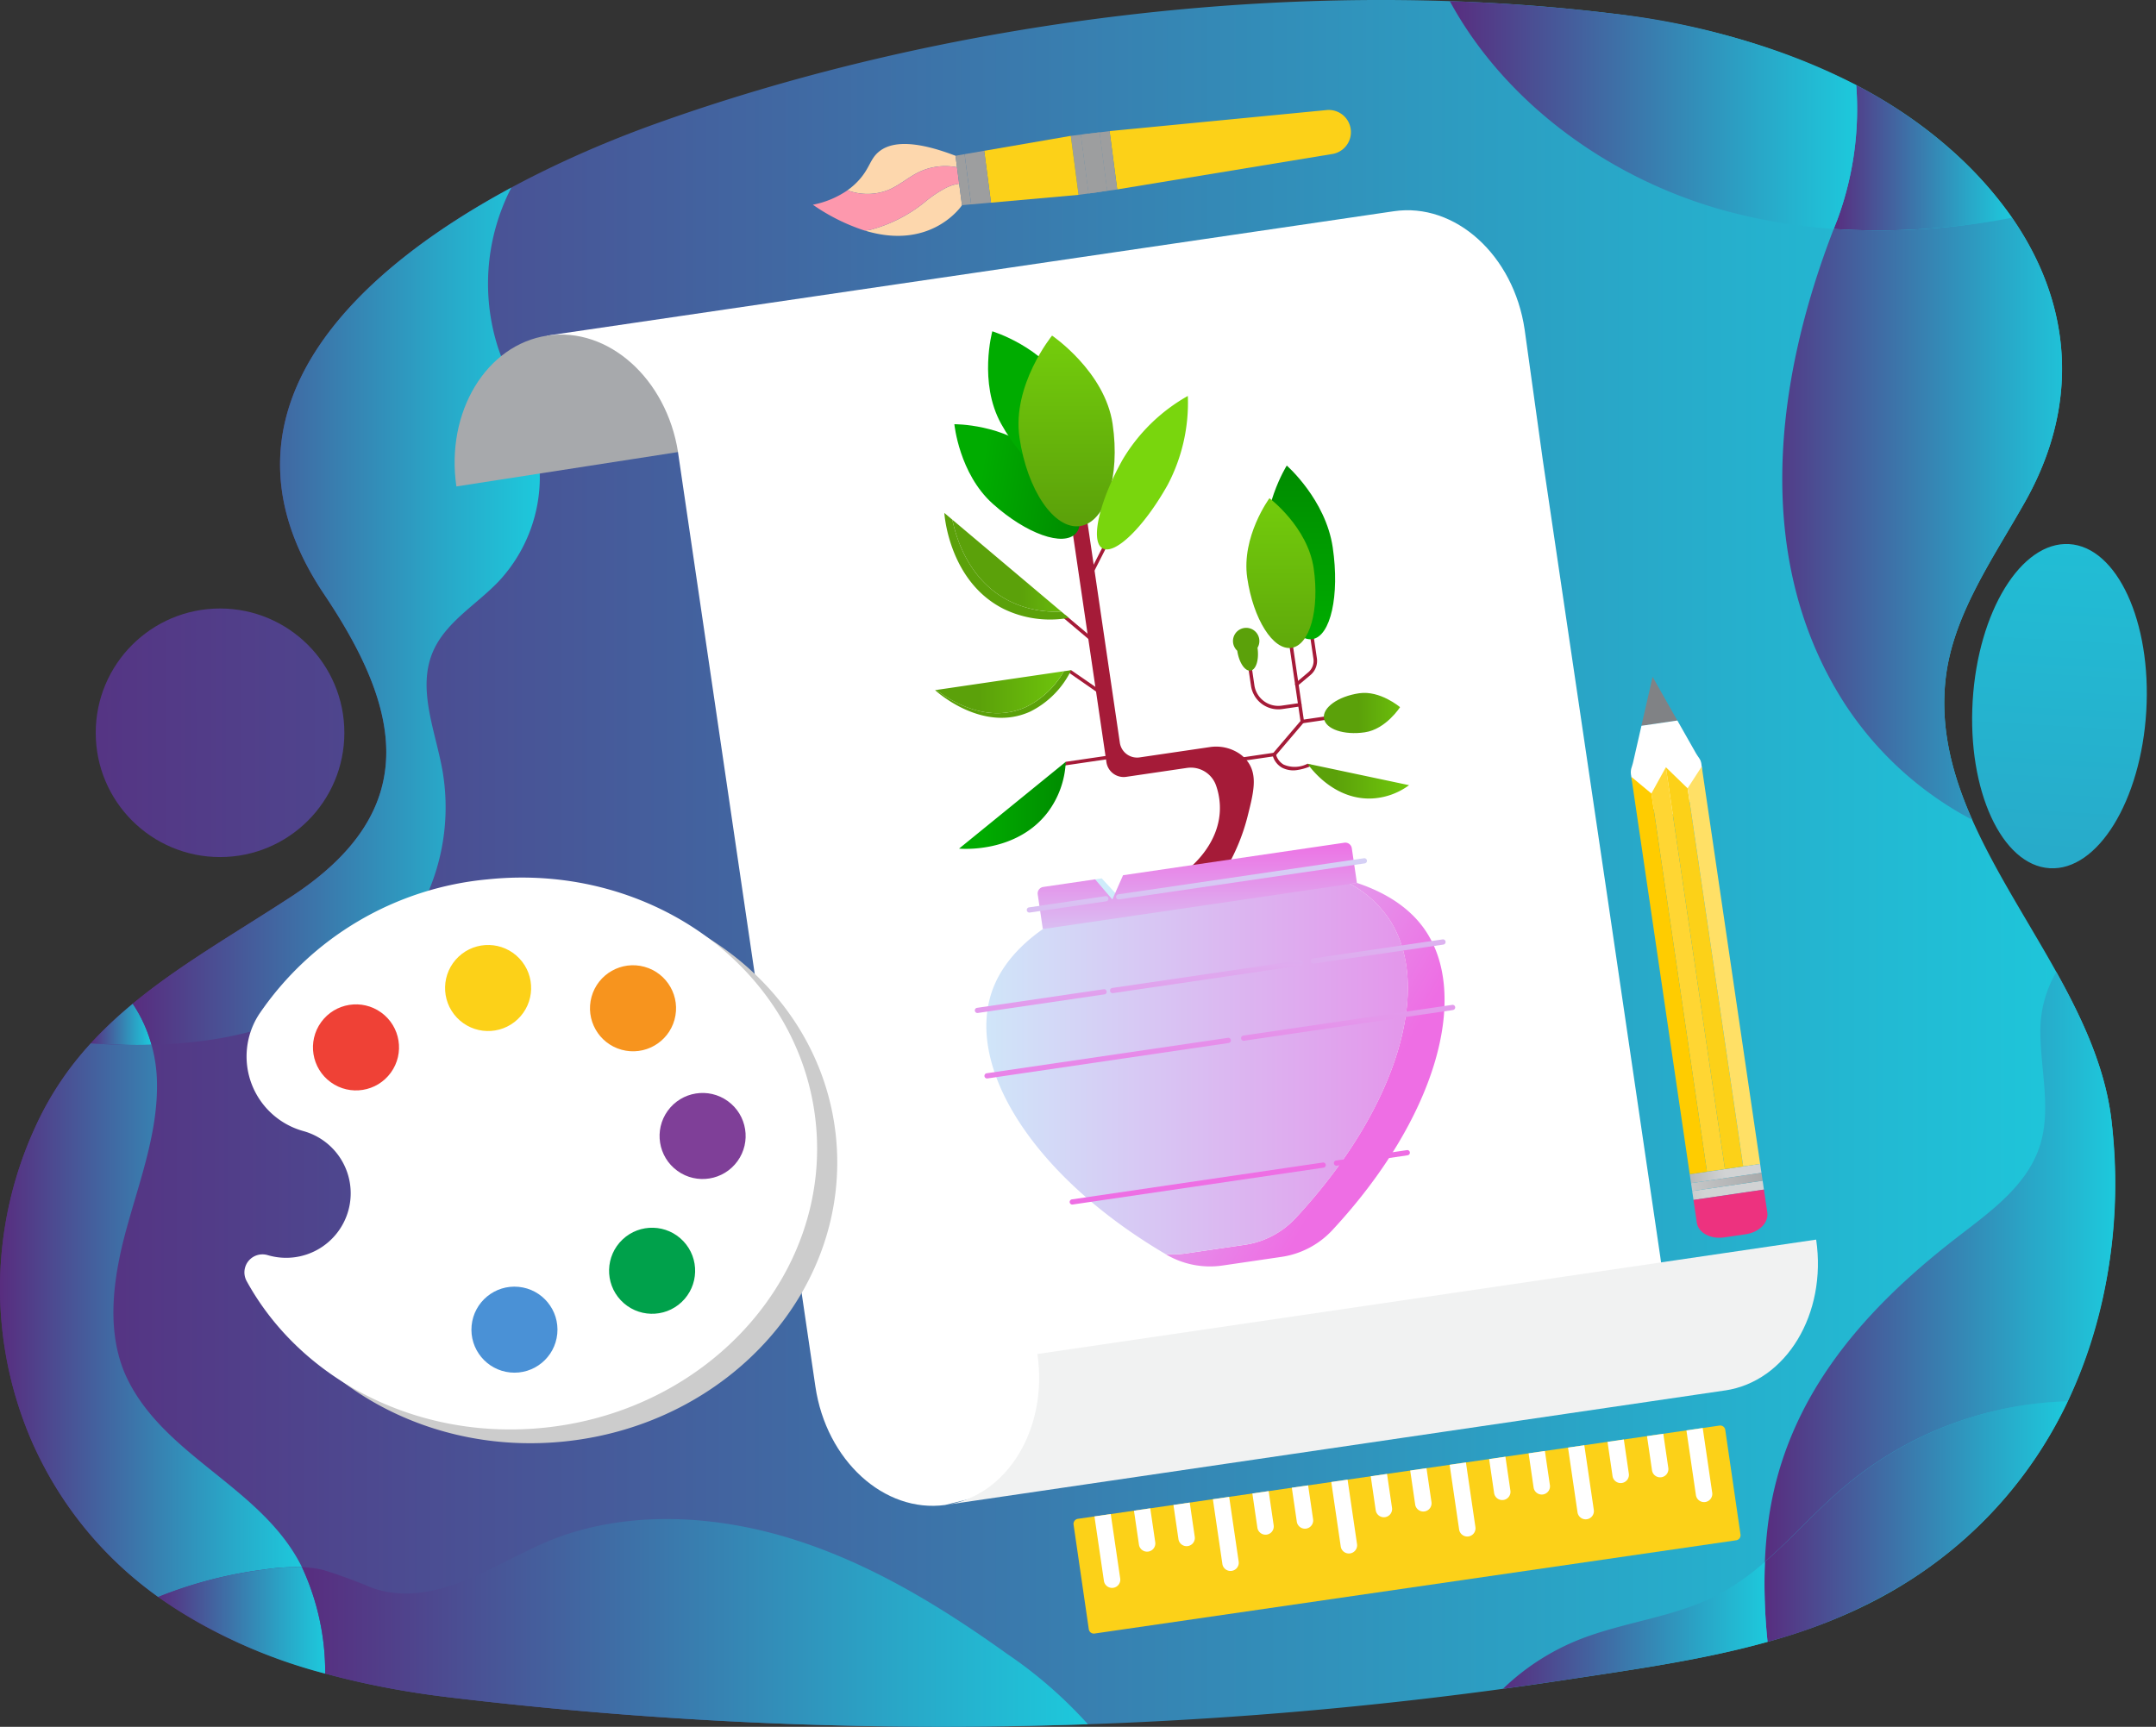 <svg xmlns="http://www.w3.org/2000/svg" xmlns:xlink="http://www.w3.org/1999/xlink" width="250" height="200.28" viewBox="0 0 250 200.28"><rect x="0" y="0" width="250" height="200.28" fill="#333333" stroke="none"/><defs><style>.a{fill:url(#a);}.b{fill:url(#b);}.c{fill:url(#c);}.d{fill:#fff;}.e{fill:url(#o);}.f{fill:#f1f2f2;}.g{fill:#a51b38;}.h{fill:url(#p);}.i{fill:url(#q);}.j{fill:url(#r);}.k{fill:url(#s);}.l{fill:url(#t);}.m{fill:url(#u);}.n{fill:url(#v);}.o{fill:url(#w);}.p{fill:url(#x);}.q{fill:url(#y);}.r{fill:url(#z);}.s{fill:url(#aa);}.t{fill:url(#ab);}.u{fill:url(#ac);}.v{fill:url(#ad);}.w{fill:url(#ae);}.x{fill:url(#af);}.y{fill:url(#ag);}.z{fill:url(#ah);}.aa{fill:url(#ai);}.ab{fill:url(#aj);}.ac{fill:url(#ak);}.ad{fill:url(#al);}.ae{fill:url(#am);}.af{fill:url(#an);}.ag{fill:url(#ao);}.ah{fill:url(#ap);}.ai{fill:url(#aq);}.aj{fill:url(#ar);}.ak{fill:#4a91d6;}.al{fill:#00a14b;}.am{fill:#7f3f98;}.an{fill:#f7941e;}.ao{fill:#fcd118;}.ap{fill:#ef4136;}.aq{fill:#808285;}.ar{fill:url(#as);}.as{fill:url(#at);}.at{fill:url(#au);}.au{fill:url(#av);}.av{fill:#ffd633;}.aw{fill:#fc0;}.ax{fill:#ffe066;}.ay{fill:url(#aw);}.az{fill:url(#ax);}.ba{fill:url(#ay);}.bb{fill:url(#az);}.bc{fill:url(#ba);}.bd{fill:url(#bb);}.be{fill:url(#bc);}.bf{fill:url(#bd);}.bg{fill:url(#be);}.bh{fill:url(#bf);}.bi{fill:url(#bg);}</style><linearGradient id="a" y1="0.5" x2="1" y2="0.5" gradientUnits="objectBoundingBox"><stop offset="0" stop-color="#582d7f"/><stop offset="0.212" stop-color="#4a5094"/><stop offset="0.754" stop-color="#29a6c7"/><stop offset="1" stop-color="#1dc9dc"/></linearGradient><linearGradient id="b" x1="-0.458" y1="0.5" x2="9.356" y2="0.5" xlink:href="#a"/><linearGradient id="c" x1="-5.885" y1="0.701" x2="1.627" y2="0.701" xlink:href="#a"/><linearGradient id="o" x1="24.205" y1="-11.437" x2="26.005" y2="-11.09" gradientUnits="objectBoundingBox"><stop offset="0" stop-color="#a7a9ac"/><stop offset="0.833" stop-color="#fff"/></linearGradient><linearGradient id="p" x1="0.849" y1="-0.102" x2="1.725" y2="-0.324" gradientUnits="objectBoundingBox"><stop offset="0" stop-color="#5ba10a"/><stop offset="1" stop-color="#79d60d"/></linearGradient><linearGradient id="q" x1="0.619" y1="-0.229" x2="1.486" y2="-0.229" xlink:href="#p"/><linearGradient id="r" x1="1.334" y1="0.977" x2="1.334" y2="-0.318" gradientUnits="objectBoundingBox"><stop offset="0" stop-color="#00ac00"/><stop offset="1" stop-color="#008100"/></linearGradient><linearGradient id="s" x1="1.306" y1="1.223" x2="1.306" y2="-0.276" xlink:href="#p"/><linearGradient id="t" x1="2.173" y1="-0.271" x2="3.15" y2="-0.271" xlink:href="#p"/><linearGradient id="u" x1="0.454" y1="0.075" x2="1.464" y2="0.075" xlink:href="#p"/><linearGradient id="v" x1="0.279" y1="-0.165" x2="1.289" y2="-0.039" xlink:href="#r"/><linearGradient id="w" x1="0.893" y1="0.091" x2="1.78" y2="0.091" xlink:href="#r"/><linearGradient id="x" x1="1.317" y1="0.986" x2="1.317" y2="-0.204" xlink:href="#p"/><linearGradient id="y" x1="0.883" y1="-1.018" x2="0.598" y2="-1.982" xlink:href="#p"/><linearGradient id="z" x1="0.335" y1="-1.036" x2="1.346" y2="-1.036" xlink:href="#p"/><linearGradient id="aa" x1="0.183" y1="-0.276" x2="1.29" y2="-0.276" xlink:href="#r"/><linearGradient id="ab" x1="0.277" y1="-0.094" x2="1.236" y2="-0.094" xlink:href="#p"/><linearGradient id="ac" x1="3.534" y1="-0.29" x2="2.183" y2="0.019" xlink:href="#p"/><linearGradient id="ad" x1="0.137" y1="-0.504" x2="1.403" y2="-1.707" gradientUnits="objectBoundingBox"><stop offset="0" stop-color="#ceecfa"/><stop offset="1" stop-color="#ee6ee4"/></linearGradient><linearGradient id="ae" x1="-0.321" y1="-0.066" x2="0.642" y2="0.635" xlink:href="#ad"/><linearGradient id="af" x1="-0.039" y1="0.389" x2="1.405" y2="0.389" xlink:href="#ad"/><linearGradient id="ag" x1="0.5" y1="-6.393" x2="0.5" y2="7.971" xlink:href="#ad"/><linearGradient id="ah" x1="0.491" y1="-5.374" x2="0.491" y2="5.26" xlink:href="#ad"/><linearGradient id="ai" x1="0.473" y1="-8.605" x2="0.473" y2="6.026" xlink:href="#ad"/><linearGradient id="aj" x1="0.106" y1="-23.472" x2="0.106" y2="-1.134" xlink:href="#ad"/><linearGradient id="ak" x1="0.376" y1="-8.997" x2="0.376" y2="-0.714" xlink:href="#ad"/><linearGradient id="al" x1="0.453" y1="-6.146" x2="0.453" y2="3.559" xlink:href="#ad"/><linearGradient id="am" x1="0.449" y1="-6.239" x2="0.449" y2="2.332" xlink:href="#ad"/><linearGradient id="an" x1="0.535" y1="1.592" x2="0.535" y2="-0.038" xlink:href="#ad"/><linearGradient id="ao" x1="0.548" y1="-1.786" x2="0.548" y2="6.651" xlink:href="#ad"/><linearGradient id="ap" x1="0.625" y1="-6.803" x2="0.625" y2="14.398" xlink:href="#ad"/><linearGradient id="aq" x1="7.463" y1="1.422" x2="6.786" y2="1.731" gradientUnits="objectBoundingBox"><stop offset="0" stop-color="#a7a9ac"/><stop offset="1" stop-color="#ccc"/></linearGradient><linearGradient id="ar" x1="0.091" y1="-0.008" x2="-0.349" y2="-0.095" gradientUnits="objectBoundingBox"><stop offset="0" stop-color="#fff"/><stop offset="1" stop-color="#f1f2f2"/></linearGradient><linearGradient id="as" x1="-0.505" y1="3.949" x2="0.495" y2="3.949" gradientUnits="objectBoundingBox"><stop offset="0" stop-color="#9d9e9f"/><stop offset="1" stop-color="#d1d3d4"/></linearGradient><linearGradient id="at" x1="-1.058" y1="3.969" x2="0.166" y2="3.969" xlink:href="#as"/><linearGradient id="au" x1="1.408" y1="4.424" x2="-0.445" y2="4.424" xlink:href="#as"/><linearGradient id="av" x1="-0.052" y1="4.308" x2="-0.052" y2="0.991" gradientUnits="objectBoundingBox"><stop offset="0" stop-color="#ffde39"/><stop offset="0.094" stop-color="#fec63c"/><stop offset="0.286" stop-color="#fe9843"/><stop offset="0.415" stop-color="#fe7d4b"/><stop offset="0.652" stop-color="#fe4f59"/><stop offset="1" stop-color="#ed327f"/></linearGradient><linearGradient id="aw" x1="157.233" y1="-25.846" x2="157.233" y2="-26.332" xlink:href="#as"/><linearGradient id="ax" x1="172.173" y1="-26.689" x2="172.173" y2="-26.937" xlink:href="#as"/><linearGradient id="ay" x1="166.483" y1="-704.287" x2="166.483" y2="-714.931" xlink:href="#as"/><linearGradient id="az" x1="326.491" y1="-1192.753" x2="326.491" y2="-1210.124" xlink:href="#as"/><linearGradient id="ba" x1="-17.135" y1="6.124" x2="-21.927" y2="6.735" xlink:href="#as"/><linearGradient id="bb" x1="116.724" y1="-26.011" x2="116.724" y2="-26.405" xlink:href="#as"/><linearGradient id="bc" x1="33.725" y1="-33.646" x2="33.17" y2="-36.063" gradientUnits="objectBoundingBox"><stop offset="0" stop-color="#fdd7ad"/><stop offset="1" stop-color="#fd98ad"/></linearGradient><linearGradient id="bd" x1="29.778" y1="-35.471" x2="30.662" y2="-37.42" xlink:href="#bc"/><linearGradient id="be" x1="22.612" y1="-28.911" x2="22.814" y2="-27.228" xlink:href="#bc"/><linearGradient id="bf" x1="118.975" y1="-32.504" x2="120.955" y2="-32.504" xlink:href="#as"/><linearGradient id="bg" x1="201.299" y1="-34.494" x2="208.944" y2="-34.494" xlink:href="#as"/></defs><g transform="translate(-2646.619 -605.733)"><g transform="translate(2646.619 605.733)"><path class="a" d="M2683.64,645.81c7.935-11.779,24.813-20.63,38.952-25.706,33.854-12.153,74.525-17.187,110.79-12.822,14.318,1.723,28.6,6.408,38.978,15.39,13.227,11.444,17.4,26.542,9.055,41.3-3.717,6.577-8.311,13.047-9.177,20.374-2.194,18.57,17.306,33.4,19.25,51.626,2.109,19.783-4.5,40.818-23.256,52.945-11.993,7.756-26.082,9.522-40.358,11.686a481.161,481.161,0,0,1-129.076,2c-21.473-2.577-39.985-10.579-48.476-29.676a44.691,44.691,0,0,1,.359-36.416c5.873-13.018,17.478-18.82,29.61-26.723,15.58-10.15,12.752-21.965,3.91-35.137C2676.907,663.794,2678.069,654.081,2683.64,645.81Z" transform="translate(-2646.619 -605.733)"/><circle class="b" cx="14.415" cy="14.415" r="14.415" transform="translate(11.1 70.574)"/><ellipse class="c" cx="18.831" cy="10.083" rx="18.831" ry="10.083" transform="translate(227.612 100.093) rotate(-86.562)"/></g><g transform="translate(2646.619 605.867)"><path class="a" d="M2714.992,1288.9a16.344,16.344,0,0,0-2.174-4.76,48.005,48.005,0,0,0-4.869,4.6C2710.3,1288.889,2712.648,1288.956,2714.992,1288.9Z" transform="translate(-2697.424 -1167.856)"/><path class="a" d="M2745.184,831.387c9.073-1.323,18.131-5.55,23.24-13.165a24.992,24.992,0,0,0,3.8-18.154c-.825-4.566-2.913-9.35-1.131-13.635,1.448-3.481,5.03-5.489,7.636-8.214a17.729,17.729,0,0,0,4.344-16.1c-.921-3.824-3.1-7.221-4.365-10.945a24.289,24.289,0,0,1,1.516-18.652c-9,4.849-17.355,11.023-22.271,18.321-5.571,8.271-6.733,17.984.559,28.846,8.843,13.172,11.67,24.987-3.91,35.137-6.513,4.243-12.874,7.881-18.277,12.354a16.349,16.349,0,0,1,2.175,4.76A56.049,56.049,0,0,0,2745.184,831.387Z" transform="translate(-2720.929 -710.898)"/><path class="a" d="M3886.12,678.884q-.212.531-.418,1.067a81.968,81.968,0,0,0,20.68-1.3,44.853,44.853,0,0,0-7.568-8.316,54.69,54.69,0,0,0-10.5-7.067A37.035,37.035,0,0,1,3886.12,678.884Z" transform="translate(-3673.073 -653.529)"/><path class="a" d="M3856.9,754.208c-6.815,17.605-9.471,38.26,1.22,54.974a39.729,39.729,0,0,0,14.846,13.555c-2.338-5.271-3.758-10.689-3.075-16.47.866-7.327,5.46-13.8,9.177-20.375,6.446-11.407,5.418-23.016-1.487-32.985A81.968,81.968,0,0,1,3856.9,754.208Z" transform="translate(-3644.271 -727.787)"/><path class="a" d="M3658.321,630.85a65.193,65.193,0,0,0,12.489,2.088q.207-.535.419-1.067a37.059,37.059,0,0,0,2.192-15.616,83.456,83.456,0,0,0-28.477-8.323c-6.11-.735-12.344-1.2-18.649-1.416C3632.786,618.459,3645.035,627.243,3658.321,630.85Z" transform="translate(-3458.181 -606.517)"/><path class="a" d="M2681.636,1371.7c-.12-.239-.243-.477-.373-.713-4.735-8.612-15.319-12.161-19.744-20.859-2.715-5.337-1.838-11.767-.268-17.546s3.786-11.54,3.558-17.523a17.219,17.219,0,0,0-.623-3.952c-2.344.059-4.694-.008-7.044-.159a36.736,36.736,0,0,0-6.463,9.768,44.691,44.691,0,0,0-.359,36.416,43.673,43.673,0,0,0,14.643,18.021,49.548,49.548,0,0,1,12.385-3.195A24.165,24.165,0,0,1,2681.636,1371.7Z" transform="translate(-2646.619 -1190.067)"/><path class="a" d="M3838.972,1571.43a64.966,64.966,0,0,0,.309,9.284,59.924,59.924,0,0,0,16.651-7.237,49.878,49.878,0,0,0,18.161-20.666,42.128,42.128,0,0,0-26.773,10.659C3844.454,1566.014,3841.854,1568.923,3838.972,1571.43Z" transform="translate(-3634.321 -1390.425)"/><path class="a" d="M3879.433,1280.17c-.654-6.131-3.294-11.877-6.427-17.51a13.54,13.54,0,0,0-1.85,7.116c.049,4.4,1.289,8.94-.086,13.124-1.522,4.634-5.841,7.654-9.7,10.642-11.2,8.685-20.207,19.14-21.865,33.716q-.216,1.9-.293,3.812c2.882-2.506,5.482-5.416,8.348-7.959a42.129,42.129,0,0,1,26.774-10.659A60.441,60.441,0,0,0,3879.433,1280.17Z" transform="translate(-3634.564 -1150.065)"/><path class="a" d="M2765.907,1665.155a49.559,49.559,0,0,0-12.384,3.195,60.218,60.218,0,0,0,19.364,8.89,28.917,28.917,0,0,0-2.691-12.343A24.17,24.17,0,0,0,2765.907,1665.155Z" transform="translate(-2735.178 -1483.263)"/><path class="a" d="M3692.575,1661.311a28.314,28.314,0,0,1-5.424,3.814c-5.1,2.67-11.068,3.148-16.4,5.327a27.343,27.343,0,0,0-8.555,5.595q3.493-.477,6.979-1c8.078-1.225,16.095-2.323,23.707-4.45A65.037,65.037,0,0,1,3692.575,1661.311Z" transform="translate(-3487.924 -1480.307)"/><path class="a" d="M2932.387,1648.028c-7.706-5.521-15.927-10.522-24.982-13.324-8.462-2.619-17.914-3.272-26.4-.383-7.022,2.39-14.345,8.791-22.174,6.1a59.153,59.153,0,0,0-5.738-2.1,13.276,13.276,0,0,0-2.413-.315,28.913,28.913,0,0,1,2.691,12.343,99.253,99.253,0,0,0,14.469,2.766,480.538,480.538,0,0,0,73.969,3.108A51.486,51.486,0,0,0,2932.387,1648.028Z" transform="translate(-2815.663 -1456.381)"/></g><g transform="translate(2699.332 630.116)"><g transform="translate(0 0)"><path class="d" d="M3145.237,869.125l-6.03-41.036-7.58-51.28-2.107-15.151c-1.267-8.62-8.055-14.762-15.163-13.718l-98.218,14.432,14.976,13.162.235.337c.011.069-.04-.242-.03-.173l15.96,108.561c1.26,8.572,7.979,14.69,15.043,13.732l84.021-20.933Z" transform="translate(-3005.443 -747.824)"/><path class="e" d="M2964.581,831.972c7.051-1.036,13.783,5,15.128,13.511l-25.7,3.989C2952.74,840.851,2957.475,833.016,2964.581,831.972Z" transform="translate(-2953.801 -817.436)"/></g><path class="f" d="M3296.55,1456.8l61.488-9.035,28.816-4.234c1.267,8.62-3.468,16.455-10.574,17.5l-.026,0-90.279,13.265C3293.083,1473.251,3297.817,1465.417,3296.55,1456.8Z" transform="translate(-3228.973 -1324.143)"/></g><g transform="translate(2755.045 644.158)"><g transform="translate(0)"><g transform="translate(1.074 21.064)"><path class="g" d="M3371.67,956.323l3.874,26.363a2.022,2.022,0,0,0,2.294,1.706l7.041-1.035a3.1,3.1,0,0,1,3.385,2.055,7.968,7.968,0,0,1,.429,2.181c.255,4.785-3.987,7.782-4.3,7.993l5.157-.757a23.243,23.243,0,0,0,2.354-5.817c.681-2.693,1.186-4.691.088-6.294a3.964,3.964,0,0,0-1.166-1.107,4.874,4.874,0,0,0-3.32-.666l-8.112,1.192a2.022,2.022,0,0,1-2.294-1.706l-3.874-26.363Z" transform="translate(-3356.749 -953.782)"/><g transform="translate(34.448 14.109)"><g transform="translate(0 13.711)"><path class="g" d="M3492.015,1116.512a2.855,2.855,0,0,1-1.844-.263,2.3,2.3,0,0,1-1.049-1.3l-3.427.5a.2.2,0,0,1-.058-.4l3.6-.529a.2.2,0,0,1,.226.162,1.943,1.943,0,0,0,.906,1.215,3.218,3.218,0,0,0,2.767-.108c.035.016.134.1.177.118s.116-.081.139-.024a.2.2,0,0,1-.115.259A6.18,6.18,0,0,1,3492.015,1116.512Z" transform="translate(-3485.464 -1114.524)"/></g><g transform="translate(3.603 1.03)"><path class="g" d="M3506.692,1053.706a.2.2,0,0,1-.182-.328l3.2-3.753-1.289-8.77a.2.2,0,1,1,.4-.058l1.3,8.859a.2.2,0,0,1-.045.159l-3.254,3.822A.2.2,0,0,1,3506.692,1053.706Z" transform="translate(-3506.463 -1040.626)"/></g><g transform="translate(6.222)"><path class="g" d="M3521.95,1040.58a.2.2,0,0,1-.159-.352l1.458-1.227a1.73,1.73,0,0,0,.6-1.583l-.377-2.566a.2.2,0,1,1,.4-.058l.377,2.567a2.126,2.126,0,0,1-.739,1.948l-1.457,1.227A.2.2,0,0,1,3521.95,1040.58Z" transform="translate(-3521.72 -1034.622)"/></g><g transform="translate(6.914 9.464)"><path class="g" d="M3528.826,1090.17l-2.843.418a.2.2,0,1,1-.058-.4l2.843-.417a.2.2,0,0,1,.058.4Z" transform="translate(-3525.753 -1089.772)"/></g><g transform="translate(0.815 3.702)"><path class="g" d="M3496.2,1060.834l-2.06.3a3.2,3.2,0,0,1-3.628-2.7l-.3-2.01a.2.2,0,0,1,.4-.058l.295,2.01a2.8,2.8,0,0,0,3.174,2.361l2.059-.3a.2.2,0,0,1,.059.4Z" transform="translate(-3490.216 -1056.198)"/></g></g><g transform="translate(13.889 28.159)"><path class="g" d="M3370.73,1116.9l-4.826.709c-.109.016-.308.109-.231.029.169-.177.076-.3.173-.426l4.826-.709a.2.2,0,1,1,.058.4Z" transform="translate(-3365.656 -1116.502)"/></g><g transform="translate(14.491 18.238)"><path class="g" d="M3372.606,1061.328a.2.2,0,0,1-.144-.034l-3.21-2.23a.2.2,0,0,1-.05-.279c.063-.091.043-.028.179-.1l3.31,2.281a.2.2,0,0,1-.085.363Z" transform="translate(-3369.167 -1058.684)"/></g><g transform="translate(13.79 11.865)"><path class="g" d="M3368.206,1024.392a.2.2,0,0,1-.159-.045l-2.9-2.444a.2.2,0,0,1,.259-.307l2.9,2.444a.2.2,0,0,1-.1.352Z" transform="translate(-3365.079 -1021.549)"/></g><path class="h" d="M3285.651,953.189l-.93-.785c.027.415.642,8.042,6.933,11.161a12.309,12.309,0,0,0,7.5,1.01l-.875-.738a11.943,11.943,0,0,1-5.945-1.182C3287.744,960.381,3286.176,955.713,3285.651,953.189Z" transform="translate(-3284.721 -952.404)"/><path class="i" d="M3296.823,966.443a11.941,11.941,0,0,0,5.945,1.181l-12.625-10.648C3290.667,959.5,3292.236,964.169,3296.823,966.443Z" transform="translate(-3289.213 -956.192)"/><g transform="translate(16.92 3.871)"><path class="g" d="M3383.552,978.117a.2.2,0,0,1-.12-.02.2.2,0,0,1-.088-.269l1.4-2.756a.2.2,0,1,1,.357.182l-1.4,2.756A.2.2,0,0,1,3383.552,978.117Z" transform="translate(-3383.323 -974.963)"/></g></g><path class="j" d="M3509.362,929.9c.817,5.559-.245,10.319-2.372,10.632s-4.514-3.941-5.331-9.5,2.372-10.632,2.372-10.632S3508.545,924.341,3509.362,929.9Z" transform="translate(-3463.249 -904.828)"/><path class="k" d="M3496.63,950.6c.7,4.792-.449,8.931-2.576,9.243s-4.422-3.319-5.126-8.112,2.576-9.243,2.576-9.243S3495.926,945.81,3496.63,950.6Z" transform="translate(-3452.73 -923.129)"/><path class="l" d="M3484.89,1032.5c.2,1.365-.162,2.548-.81,2.643s-1.336-.933-1.537-2.3a1.53,1.53,0,1,1,2.347-.345Z" transform="translate(-3447.501 -995.791)"/><path class="m" d="M3545.921,1078.615c-2.437.358-4.562-.365-4.746-1.616s1.644-2.555,4.081-2.913S3550,1075.7,3550,1075.7,3548.359,1078.257,3545.921,1078.615Z" transform="translate(-3496.083 -1032.106)"/><path class="n" d="M3301.156,895.889c3.893,3.494,5.884,7.623,4.448,9.223s-5.755.064-9.648-3.43-4.447-9.223-4.447-9.223S3297.264,892.4,3301.156,895.889Z" transform="translate(-3289.271 -881.683)"/><path class="o" d="M3323.3,836.21c2.644,4.771,3.1,9.572,1.022,10.724s-5.907-1.782-8.55-6.553-1.022-10.724-1.022-10.724S3320.654,831.439,3323.3,836.21Z" transform="translate(-3308.113 -829.657)"/><path class="p" d="M3345.763,842.8c.9,6.1-.794,11.4-3.777,11.84s-6.126-4.153-7.022-10.254,3.776-11.84,3.776-11.84S3344.867,836.7,3345.763,842.8Z" transform="translate(-3325.174 -832.049)"/><g transform="translate(0 39.301)"><path class="q" d="M3293.4,1058.808a10.117,10.117,0,0,1-4.38,4.141c-4.464,2.039-8.817-.744-10.41-1.967l-.141.021c.284.261,5.577,4.976,11.035,2.483a10.478,10.478,0,0,0,4.744-4.8Z" transform="translate(-3278.464 -1058.684)"/><path class="r" d="M3289.7,1063.551a10.117,10.117,0,0,0,4.38-4.141l-14.79,2.173C3280.881,1062.807,3285.234,1065.59,3289.7,1063.551Z" transform="translate(-3279.147 -1059.286)"/></g><path class="s" d="M3307.038,1120.647a10.456,10.456,0,0,1-2.138,5.915c-3.628,4.671-9.894,4.182-10.234,4.15Z" transform="translate(-3291.885 -1070.713)"/><path class="t" d="M3541.951,1124.414a7.888,7.888,0,0,1-4.484,1.549c-4.46.086-7.144-3.822-7.286-4.037Z" transform="translate(-3486.986 -1071.773)"/><path class="u" d="M3396.062,883.658c-2.731,4.881-6.114,8.184-7.558,7.377s-.4-5.419,2.332-10.3a20.445,20.445,0,0,1,7.558-7.377A20.444,20.444,0,0,1,3396.062,883.658Z" transform="translate(-3369.084 -865.859)"/></g><g transform="translate(4.611 59.305)"><path class="v" d="M3388.969,1197.064l-.958,2.312-1.769-1.911-1,.147,2.979,3.373Z" transform="translate(-3371.531 -1193.322)"/><g transform="translate(1.331 4.673)"><path class="w" d="M3464.259,1208.08c-1.1-1.658-3.3-4.028-7.989-5.593l-.9.057a12.867,12.867,0,0,1,4.627,4.135c5.068,7.638,1.19,21.719-10.839,34.68a10.033,10.033,0,0,1-5.9,3.1l-3.411.5-3.411.5a10.075,10.075,0,0,1-2.393.062l.113.067a10.035,10.035,0,0,0,6.538,1.271l3.411-.5,3.411-.5a10.031,10.031,0,0,0,5.9-3.1C3465.449,1229.8,3469.327,1215.718,3464.259,1208.08Z" transform="translate(-3413.293 -1202.487)"/><path class="x" d="M3339.649,1245.235l3.411-.5a10.032,10.032,0,0,0,5.9-3.1c12.029-12.961,15.907-27.042,10.839-34.68a12.864,12.864,0,0,0-4.627-4.135l-17.533,1.123-17.991,4.172c-4.044,2.849-5.465,5.75-6.042,7.655-2.65,8.751,5.07,21.081,20.243,30.028a10.059,10.059,0,0,0,2.393-.062Z" transform="translate(-3313.088 -1202.764)"/></g><g transform="translate(38.95 11.224)"><path class="y" d="M3547.692,1241.257l-15.035,2.209a.3.3,0,1,1-.088-.6l15.035-2.209a.3.3,0,0,1,.088.6Z" transform="translate(-3532.312 -1240.658)"/></g><g transform="translate(15.678 13.656)"><path class="z" d="M3418.791,1255.433l-21.752,3.2a.3.3,0,0,1-.087-.6l21.751-3.2a.3.3,0,1,1,.087.595Z" transform="translate(-3396.695 -1254.835)"/></g><g transform="translate(0 16.998)"><path class="aa" d="M3320.365,1274.908l-14.686,2.158a.3.3,0,1,1-.088-.595l14.686-2.158a.3.3,0,1,1,.087.6Z" transform="translate(-3305.334 -1274.309)"/></g><g transform="translate(41.634 35.668)"><path class="ab" d="M3556.505,1383.7l-8.2,1.206a.3.3,0,0,1-.088-.6l8.206-1.206a.3.3,0,0,1,.087.595Z" transform="translate(-3547.956 -1383.105)"/></g><g transform="translate(11.002 37.099)"><path class="ac" d="M3398.888,1392.045l-29.1,4.275a.3.3,0,1,1-.087-.595l29.095-4.275a.3.3,0,1,1,.087.595Z" transform="translate(-3369.448 -1391.447)"/></g><g transform="translate(30.876 18.818)"><path class="ad" d="M3509.831,1285.515l-24.225,3.56a.3.3,0,0,1-.088-.6l24.226-3.56a.3.3,0,1,1,.087.595Z" transform="translate(-3485.262 -1284.917)"/></g><g transform="translate(1.116 22.64)"><path class="ae" d="M3340.157,1307.787l-27.975,4.111a.3.3,0,0,1-.087-.6l27.975-4.11a.3.3,0,0,1,.088.595Z" transform="translate(-3311.837 -1307.189)"/></g><path class="af" d="M3383.366,1175.262l-25.666,3.772-1.242,2.811-2-2.335-6.011.883a.76.76,0,0,0-.642.863l.591,4.023,36.42-5.352-.591-4.024A.761.761,0,0,0,3383.366,1175.262Z" transform="translate(-3340.512 -1175.253)"/><g transform="translate(16.378 1.807)"><path class="ag" d="M3429.608,1186.383l-28.486,4.186a.3.3,0,0,1-.087-.595l28.486-4.186a.3.3,0,0,1,.088.6Z" transform="translate(-3400.778 -1185.785)"/></g><g transform="translate(6.027 6.211)"><path class="ah" d="M3349.663,1212.048l-8.864,1.3a.3.3,0,0,1-.088-.6l8.864-1.3a.3.3,0,0,1,.088.6Z" transform="translate(-3340.454 -1211.45)"/></g></g></g><g transform="translate(2674.955 707.516)"><path class="ai" d="M2860.171,1271.97c-14.792,1.543-28.307-5.6-34.562-17a2.092,2.092,0,0,1,2.392-3.022l.188.052a7.485,7.485,0,0,0,9.213-5.212h0a9.654,9.654,0,0,0-3.7-9.44l-.359-1.786c-6.273-5.551-6.375-10.023-6.266-11.574.646-9.148,15.659-14.481,26.462-15.608,19.187-2,36.227,10.611,38.059,28.171S2879.359,1269.968,2860.171,1271.97Z" transform="translate(-2823.01 -1206.574)"/><path class="aj" d="M2846.57,1262.667c-14.792,1.543-28.307-5.6-34.562-17a2.092,2.092,0,0,1,2.392-3.023l.188.052a7.485,7.485,0,0,0,9.213-5.213h0a7.485,7.485,0,0,0-5.212-9.213h0a8.981,8.981,0,0,1-5.115-13.587,36.04,36.04,0,0,1,26.462-15.608c19.188-2,36.227,10.61,38.06,28.171S2865.758,1260.665,2846.57,1262.667Z" transform="translate(-2811.744 -1198.868)"/><circle class="ak" cx="4.99" cy="4.99" r="4.99" transform="matrix(0.097, -0.995, 0.995, 0.097, 25.868, 56.914)"/><circle class="al" cx="4.99" cy="4.99" r="4.99" transform="translate(40.225 45.403) rotate(-43.387)"/><circle class="am" cx="4.99" cy="4.99" r="4.99" transform="translate(46.168 31.091) rotate(-54.14)"/><circle class="an" cx="4.99" cy="4.99" r="4.99" transform="translate(38.926 18.636) rotate(-74.527)"/><circle class="ao" cx="4.99" cy="4.99" r="4.99" transform="translate(21.208 12.609) rotate(-43.387)"/><circle class="ap" cx="4.99" cy="4.99" r="4.99" transform="translate(5.976 20.816) rotate(-54.14)"/></g><g transform="translate(2835.723 684.237)"><g transform="translate(0)"><path class="aq" d="M3757.075,1063.214l-1.3,5.675,4.168-.613Z" transform="translate(-3754.55 -1063.214)"/><path class="d" d="M3754.012,1092.714l-4.168.613-.953,4.174c-.057.248-.135.49-.21.733a1.824,1.824,0,0,0-.038.817c.325,2.216,2.844,4.8,4.493,4.614,2-.231,4.027-3.411,3.674-5.809a1.652,1.652,0,0,0-.132-.531,1.921,1.921,0,0,0-.14-.245c-.142-.211-.287-.42-.413-.642Z" transform="translate(-3748.615 -1087.652)"/><g transform="translate(6.83 56.488)"><rect class="ar" width="8.254" height="1.045" transform="matrix(0.989, -0.145, 0.145, 0.989, 0, 1.2)"/><rect class="as" width="8.254" height="1.045" transform="translate(0.286 3.145) rotate(-8.359)"/><rect class="at" width="8.254" height="0.921" transform="translate(0.152 2.234) rotate(-8.359)"/></g><path class="au" d="M3794.539,1415.3l2.485-.365c1.585-.233,2.674-1.363,2.5-2.535l-.393-2.647-8.167,1.2.389,2.648C3791.529,1414.776,3792.953,1415.537,3794.539,1415.3Z" transform="translate(-3783.7 -1350.29)"/></g><g transform="translate(0.057 10.394)"><path class="av" d="M3762.505,1127.341l6.445,43.865,2.084-.306-6.849-46.607Z" transform="translate(-3760.179 -1124.207)"/><path class="aw" d="M3748.948,1130.779l6.781,46.148-.008-.054,2-.294-6.445-43.865Z" transform="translate(-3748.948 -1129.579)"/><path class="ao" d="M3772.3,1124.294l6.849,46.607,2.115-.311-6.443-43.851Z" transform="translate(-3768.295 -1124.207)"/><path class="ax" d="M3795.349,1169.54l-6.724-45.754-1.638,2.532,6.443,43.851,1.968-.289Z" transform="translate(-3780.46 -1123.786)"/></g></g><g transform="translate(2771.096 771.069)"><path class="ao" d="M3448.846,1582.53l-74.4,10.816a.589.589,0,0,1-.668-.5l-1.766-12.136a.59.59,0,0,1,.5-.668l74.4-10.816a.59.59,0,0,1,.668.5l1.766,12.136A.589.589,0,0,1,3448.846,1582.53Z" transform="translate(-3372.003 -1569.222)"/><g transform="translate(2.437 0.288)"><path class="d" d="M3387.3,1636.824h0a.955.955,0,0,0,1.889-.277l-1.1-7.5-1.89.275Z" transform="translate(-3386.205 -1619.071)"/><path class="d" d="M3413.458,1629.409h0a.955.955,0,0,0,1.889-.277l-.58-3.961-1.89.275Z" transform="translate(-3408.301 -1615.859)"/><path class="d" d="M3440.124,1625.533a.955.955,0,0,0,1.89-.277l-.58-3.961-1.89.275.58,3.963Z" transform="translate(-3430.391 -1612.647)"/><path class="d" d="M3467.3,1625.2a.955.955,0,0,0,1.89-.277l-1.1-7.5-1.89.275,1.1,7.5Z" transform="translate(-3452.474 -1609.438)"/><path class="d" d="M3493.455,1617.78a.955.955,0,0,0,1.89-.277l-.58-3.961-1.89.275.58,3.963Z" transform="translate(-3474.57 -1606.225)"/><path class="d" d="M3520.121,1613.9a.955.955,0,0,0,1.889-.277l-.58-3.961-1.89.275.581,3.962Z" transform="translate(-3496.66 -1603.014)"/><path class="d" d="M3547.3,1613.567a.955.955,0,0,0,1.889-.277l-1.1-7.5-1.89.275,1.1,7.5Z" transform="translate(-3518.744 -1599.804)"/><path class="d" d="M3573.453,1606.151a.955.955,0,0,0,1.889-.277l-.58-3.961-1.89.275.58,3.963Z" transform="translate(-3540.841 -1596.592)"/><path class="d" d="M3600.118,1602.275a.955.955,0,0,0,1.889-.277l-.58-3.961-1.89.275.58,3.963Z" transform="translate(-3562.93 -1593.381)"/><path class="d" d="M3627.293,1601.937a.955.955,0,0,0,1.89-.277l-1.1-7.5-1.89.275,1.1,7.5Z" transform="translate(-3585.014 -1590.17)"/><path class="d" d="M3653.45,1594.522a.955.955,0,0,0,1.889-.277l-.58-3.961-1.89.275.581,3.963Z" transform="translate(-3607.11 -1586.958)"/><path class="d" d="M3680.116,1590.645a.955.955,0,0,0,1.89-.277l-.581-3.961-1.89.275.58,3.963Z" transform="translate(-3629.2 -1583.747)"/><path class="d" d="M3707.291,1590.308a.955.955,0,0,0,1.89-.277l-1.1-7.5-1.89.275,1.1,7.5Z" transform="translate(-3651.284 -1580.536)"/><path class="d" d="M3733.448,1582.893a.955.955,0,0,0,1.89-.277l-.58-3.961-1.89.275.58,3.962Z" transform="translate(-3673.38 -1577.325)"/><path class="d" d="M3760.114,1579.016a.955.955,0,0,0,1.89-.277l-.58-3.961-1.89.275.581,3.963Z" transform="translate(-3695.469 -1574.113)"/><path class="d" d="M3787.289,1578.679a.955.955,0,0,0,1.89-.277l-1.1-7.5-1.89.275,1.1,7.5Z" transform="translate(-3717.553 -1570.903)"/></g></g><g transform="translate(2740.876 618.499)"><g transform="translate(0 0)"><path class="ao" d="M3422.134,685.237a2.571,2.571,0,0,0-.666-5.1l-25.081,2.431.885,6.764Z" transform="translate(-3361.983 -680.129)"/><path class="ay" d="M3388.494,701.444l2.239-.313-.884-6.764-1.171.142.886,6.775Z" transform="translate(-3355.445 -691.923)"/><path class="az" d="M3371.4,696.719l-1.171.143.9,6.844,1.168-.163Z" transform="translate(-3340.316 -693.872)"/><path class="ba" d="M3377.054,695.458h0l2.147-.261Z" transform="translate(-3345.968 -692.611)"/><path class="bb" d="M3382.255,735.769l1.07-.16-1.072.15Z" transform="translate(-3350.275 -726.088)"/><path class="bc" d="M3379.018,702.131l1.069-.16-.886-6.775-2.147.261.892,6.823Z" transform="translate(-3345.968 -692.611)"/><path class="bd" d="M3379.018,702.131l1.069-.16-.886-6.775-2.147.261.892,6.823Z" transform="translate(-3345.968 -692.611)"/><path class="be" d="M3240.52,730.343a13.952,13.952,0,0,0-2.234,1.457,16.876,16.876,0,0,1-6.547,3.423c-.217.043-.435.075-.654.1,7.757,2.366,11.252-2.943,11.252-2.943l-.327-2.5A5.134,5.134,0,0,0,3240.52,730.343Z" transform="translate(-3225.047 -721.342)"/><path class="bf" d="M3224.038,708.372c1.271-.529,2.321-1.486,3.563-2.082a7.046,7.046,0,0,1,4.387-.543l-.174-1.333c-5.39-2.071-7.771-1.433-8.943-.423-.984.848-1,1.859-2.268,3.257a8.159,8.159,0,0,1-1.315,1.166c.072.026.142.056.215.08A6.59,6.59,0,0,0,3224.038,708.372Z" transform="translate(-3215.274 -699.113)"/><path class="bg" d="M3202.591,725.384a16.872,16.872,0,0,0,6.547-3.423,13.975,13.975,0,0,1,2.234-1.457,5.138,5.138,0,0,1,1.49-.464l-.249-1.9a7.046,7.046,0,0,0-4.387.543c-1.242.6-2.291,1.553-3.562,2.082a6.589,6.589,0,0,1-4.535.122c-.073-.024-.144-.054-.215-.08a10.636,10.636,0,0,1-4.014,1.674,22.8,22.8,0,0,0,6.038,3.008C3202.156,725.459,3202.374,725.427,3202.591,725.384Z" transform="translate(-3195.9 -711.503)"/></g><path class="ao" d="M3312.475,705.3l10.155-.906-.9-6.844-10.046,1.736Z" transform="translate(-3291.819 -694.56)"/><g transform="translate(16.539 4.725)"><path class="bh" d="M3298.867,711.48l.022,0-.022,0,.315,2.4,2.3-.205-.786-6.013-2.277.393Z" transform="translate(-3297.366 -707.666)"/><path class="bi" d="M3292.281,710.14l.174,1.333.249,1.9.327,2.5,1.065-.1-.314-2.4-.448-3.42Z" transform="translate(-3292.281 -709.565)"/></g></g></g></svg>